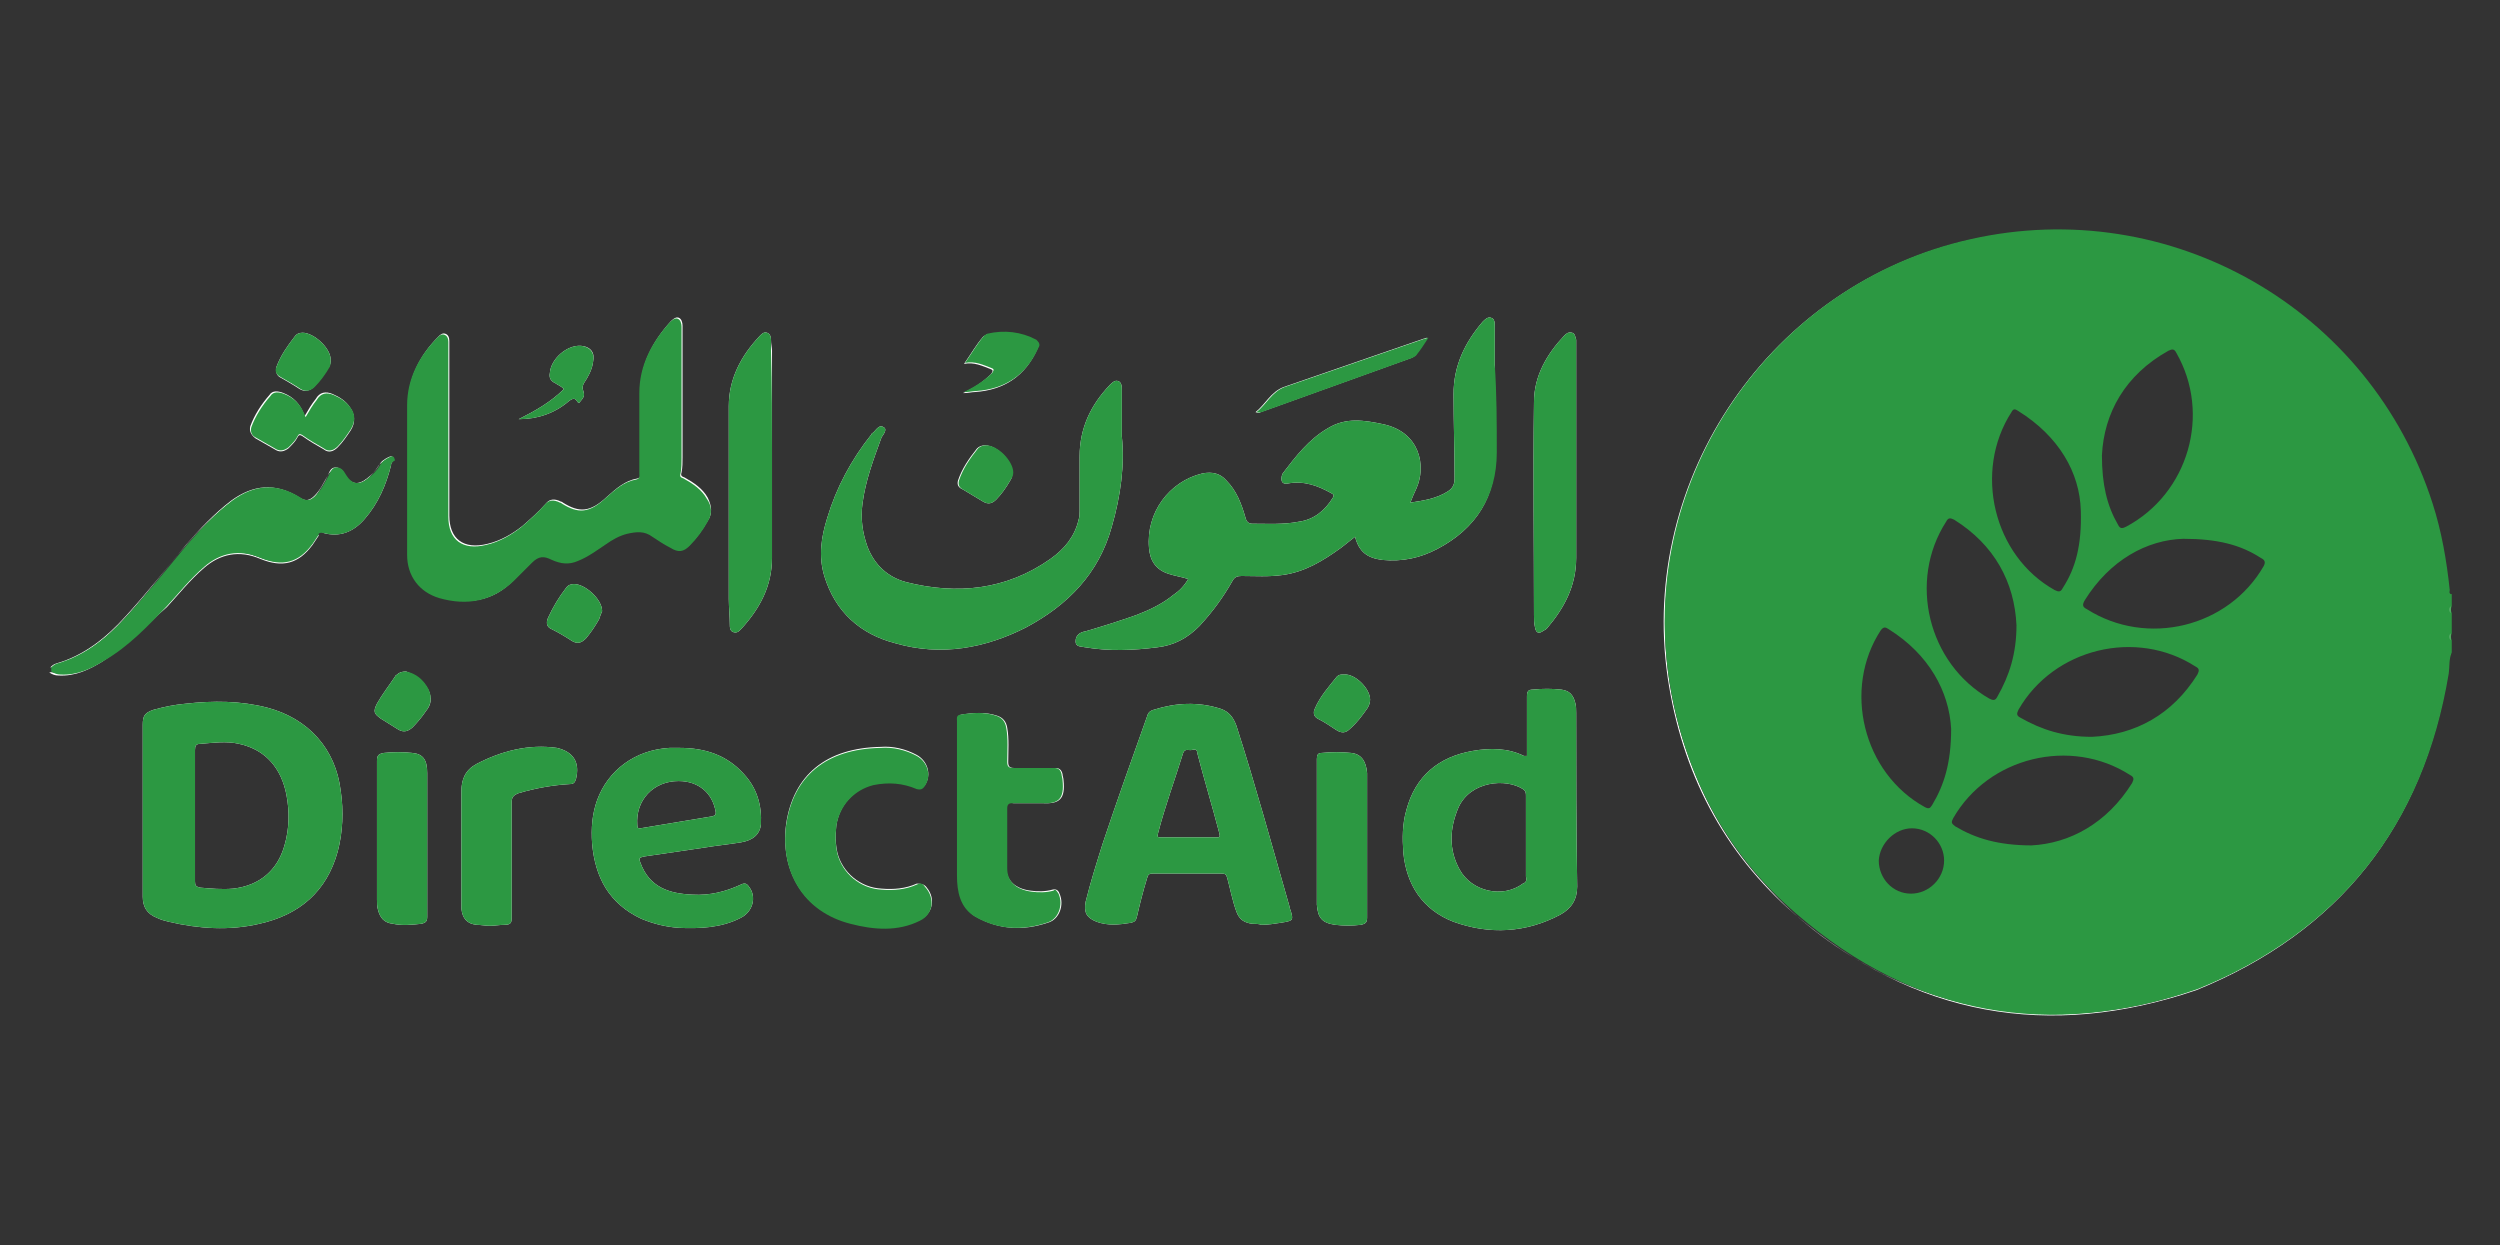 <?xml version="1.0" encoding="utf-8"?>
<!-- Generator: Adobe Illustrator 26.0.3, SVG Export Plug-In . SVG Version: 6.00 Build 0)  -->
<svg version="1.1" id="Calque_1" xmlns="http://www.w3.org/2000/svg" xmlns:xlink="http://www.w3.org/1999/xlink" x="0px" y="0px"
	 viewBox="0 0 248.7 123.9" style="enable-background:new 0 0 248.7 123.9;" xml:space="preserve">
<rect x="0" y="0" width="248.7" height="123.9" fill="#333333" stroke="none"/>
<style type="text/css">
	.st0{fill:#FEFEFE;}
	.st1{fill:#2C9842;}
	.st2{fill:#5AAF6B;}
	.st3{fill:#58AE69;}
</style>
<g>
	<path class="st0" d="M10.2,65.8c-1.3,0.8-2.7,1.5-4.4,1.4c-0.3,0-0.6-0.1-0.9-0.3c0.3-0.1,0.6,0.1,1,0.1c1.3,0.1,2.4-0.3,3.4-0.9
		c1.7-1,3.2-2.1,4.6-3.5c1.8-1.8,3.5-3.6,5.2-5.4c1.5-1.7,3.3-2.6,5.7-2.1c0.3,0.1,0.6,0.2,0.9,0.3c2.2,0.9,3.8,0.6,5.1-1.3
		c0.3-0.4,0.5-0.7,0.9-0.9c0,0,0,0,0,0.1c-0.2,0.3-0.4,0.6-0.6,0.9c-1.4,1.9-3,2.3-5.2,1.4c-2.1-0.9-4-0.5-5.6,0.9
		c-1.4,1.2-2.5,2.6-3.7,3.9C14.4,62.3,12.5,64.3,10.2,65.8z"/>
	<path class="st0" d="M27.5,36.5c0.4-1.1,1.1-2.1,1.8-3c0.2-0.3,0.5-0.4,0.8-0.4c1.1,0,2.8,1.5,2.8,2.7c0,0.2,0,0.5-0.2,0.7
		c-0.4,0.7-0.9,1.4-1.5,2c-0.4,0.4-0.9,0.5-1.4,0.2c-0.6-0.4-1.3-0.8-2-1.2C27.5,37.3,27.4,36.9,27.5,36.5z"/>
	<path class="st0" d="M33.9,78.7c-0.5-4.2-3.2-7.2-7.3-8.3c-2.7-0.7-5.4-0.7-8.1-0.4c-1.1,0.1-2.1,0.3-3.2,0.6
		c-0.9,0.3-1.1,0.6-1.1,1.5c0,2.8,0,5.6,0,8.5c0,2.9,0,5.7,0,8.6c0,1,0.4,1.7,1.4,2.1c0.4,0.2,0.8,0.3,1.2,0.4c3,0.7,6,0.9,9,0.2
		c4-0.9,6.7-3.2,7.8-7.2C34.1,82.8,34.2,80.7,33.9,78.7z M28.3,84.1c-0.7,2.5-2.5,4-5.1,4.3c-1.1,0.1-2.2,0-3.3-0.1
		c-0.4-0.1-0.5-0.2-0.5-0.6c0-2.2,0-4.4,0-6.6c0-2.2,0-4.3,0-6.5c0-0.4,0.1-0.6,0.5-0.6c1.3-0.1,2.6-0.3,3.9,0
		c2.7,0.6,4.2,2.5,4.7,5.1C28.8,80.7,28.8,82.4,28.3,84.1z"/>
	<path class="st0" d="M24.9,42.4c0.4-1.1,1.1-2.2,1.9-3.1c0.3-0.5,0.9-0.4,1.4-0.2c1,0.4,1.7,1.1,2.1,2.3c0.4-0.7,0.7-1.2,1.1-1.7
		c0.4-0.7,1-0.8,1.7-0.5c0.7,0.3,1.3,0.7,1.7,1.3c0.5,0.7,0.6,1.5,0.1,2.3c-0.4,0.6-0.8,1.2-1.3,1.7c-0.4,0.4-0.9,0.6-1.4,0.2
		c-0.7-0.4-1.4-0.8-2.1-1.3c-0.3-0.2-0.4-0.1-0.5,0.1c-0.2,0.4-0.5,0.7-0.9,1.1c-0.4,0.3-0.8,0.4-1.2,0.2c-0.7-0.4-1.4-0.8-2.1-1.2
		C24.9,43.2,24.8,42.8,24.9,42.4z"/>
	<path class="st0" d="M38.9,46.3c-0.5,2-1.3,3.8-2.6,5.3c-1.1,1.3-2.5,1.9-4.2,1.4c0,0-0.1,0-0.1,0c0.3-0.1,0.6-0.1,1,0
		c1.5,0.3,2.6-0.6,3.4-1.7c1.2-1.4,1.9-3.1,2.3-4.9c0-0.2,0.1-0.5-0.1-0.6c-0.2-0.1-0.4,0.1-0.6,0.2c-0.3,0.2-0.4,0.4-0.6,0.7
		C37,47.2,36.6,47.7,36,48c-0.9,0.4-1.5,0.3-2-0.5c-0.1-0.1-0.1-0.2-0.2-0.3c-0.5-0.5-0.9-0.5-1.2,0.1c-0.3,0.7-0.7,1.3-1.1,1.9
		c-0.6,0.8-1.3,0.9-2.2,0.4c-2-1.2-3.9-1.1-5.9,0.1c-1.4,0.9-2.6,2.1-3.8,3.3c-2.5,2.7-4.7,5.8-7.2,8.5c-1.9,2.1-4,3.8-6.7,4.6
		c-0.3,0.1-0.4,0.3-0.7,0.3c0.2-0.2,0.3-0.3,0.6-0.4c2.8-0.8,5-2.6,6.9-4.7c2.1-2.3,4-4.7,6-7.1c1.4-1.6,2.8-3.1,4.5-4.4
		c2.2-1.6,4.4-1.8,6.8-0.3c0.6,0.4,1,0.3,1.5-0.2c0.6-0.6,0.9-1.3,1.3-2c0.2-0.4,0.3-0.8,0.8-0.8c0.4,0,0.7,0.3,0.9,0.7
		c0.6,1,1.3,1.1,2.2,0.4c0.5-0.4,0.9-0.8,1.2-1.3c0.2-0.4,0.5-0.6,0.9-0.8c0.4-0.2,0.5-0.1,0.6,0.3C38.9,46,38.9,46.2,38.9,46.3z"/>
	<path class="st0" d="M42.5,91.2c0,0.4-0.1,0.6-0.6,0.7c-0.9,0.1-1.9,0.2-2.8,0c-0.9-0.1-1.3-0.6-1.5-1.4c-0.1-0.3-0.1-0.7-0.1-1
		c0-4.6,0-9.2,0-13.8c0-0.5,0.1-0.7,0.7-0.8c0.9-0.1,1.9-0.1,2.8,0c1.1,0.1,1.5,0.7,1.5,2c0,2.4,0,4.7,0,7.1
		C42.5,86.4,42.5,88.8,42.5,91.2z"/>
	<path class="st0" d="M42.6,68.6c0.4,0.8,0.3,1.5-0.2,2.1c-0.4,0.6-0.9,1.2-1.4,1.7c-0.5,0.4-0.9,0.5-1.5,0.1
		c-0.5-0.3-1.1-0.7-1.6-1c-0.7-0.5-0.8-0.7-0.4-1.5c0.5-0.9,1.2-1.8,1.8-2.7c0-0.1,0.1-0.1,0.2-0.2c0.2-0.2,0.5-0.3,0.9-0.3
		C41.4,67.2,42.1,67.7,42.6,68.6z"/>
	<path class="st0" d="M57.3,77.5c-0.1,0.3-0.2,0.5-0.6,0.5c-1.7,0.1-3.4,0.4-5.1,0.9c-0.5,0.2-0.7,0.4-0.7,0.9c0,3.8,0,7.6,0,11.4
		c0,0.5,0,0.8-0.7,0.8c-0.5,0-1,0.1-1.5,0.1c-0.4,0-0.9-0.1-1.3-0.1c-0.9-0.1-1.4-0.6-1.5-1.6c0-0.3,0-0.7,0-1.1c0-3.5,0-7,0-10.6
		c0-1.2,0.4-2.1,1.5-2.7c2.5-1.3,5.2-2,8-1.6C57.1,74.8,57.7,75.9,57.3,77.5z"/>
	<path class="st0" d="M51.6,41.7c1.6-0.8,3.2-1.7,4.5-3c-0.3-0.3-0.6-0.4-0.9-0.6c-0.4-0.2-0.6-0.5-0.5-1c0.1-1.4,1.7-2.8,3.1-2.7
		c1,0.1,1.4,0.7,1.2,1.6c-0.1,0.8-0.5,1.5-0.9,2.1c-0.1,0.2-0.2,0.4-0.1,0.7c0.2,0.6,0.1,0.7-0.4,1.3c-0.1-0.1-0.2-0.1-0.2-0.2
		c-0.2-0.3-0.4-0.3-0.8,0C55.2,41.1,53.5,41.7,51.6,41.7z"/>
	<path class="st0" d="M59.6,61.6c-0.4,0.7-0.8,1.3-1.3,1.9c-0.5,0.5-0.9,0.6-1.5,0.2c-0.6-0.4-1.3-0.8-1.9-1.1
		c-0.5-0.2-0.6-0.6-0.4-1.1c0.5-1.1,1.1-2.1,1.8-3c0.2-0.3,0.5-0.4,0.8-0.4c1.1,0,2.8,1.5,2.8,2.7C59.8,61,59.7,61.3,59.6,61.6z"/>
	<path class="st0" d="M43.8,59.4c-2-0.6-3.2-2.2-3.2-4.3c0-5,0-10,0-14.9c0-2.6,1.2-4.9,3-6.7c0.2-0.2,0.4-0.4,0.7-0.3
		c0.3,0.1,0.4,0.4,0.4,0.7c0,0.3,0,0.7,0,1c0,2.7,0,5.4,0,8.1h0c0,2.8,0,5.5,0,8.3c0,2.3,1.4,3.4,3.8,2.8c1.3-0.3,2.5-1,3.5-1.8
		c0.8-0.7,1.6-1.4,2.3-2.2c0.4-0.5,0.9-0.5,1.5-0.2c0,0,0.1,0,0.2,0.1c1.6,1,2.7,1,4.4-0.6c0.9-0.8,1.8-1.6,3-1.8
		c0.4-0.1,0.3-0.4,0.3-0.6c0-2.7,0-5.3,0-8c0-2.7,1.2-5,3-7c0.2-0.2,0.5-0.5,0.8-0.4s0.4,0.5,0.4,0.8c0,0.3,0,0.7,0,1
		c0,4,0,8,0,12.1c0,0.5,0,1-0.1,1.5c-0.1,0.3,0,0.4,0.3,0.5c0.9,0.5,1.8,1.1,2.3,2c0.4,0.8,0.5,1.6,0,2.3c-0.5,0.9-1.1,1.7-1.8,2.4
		c-0.6,0.6-1.1,0.7-1.9,0.2c-0.6-0.3-1.2-0.7-1.8-1.1c-0.8-0.6-1.6-0.5-2.5-0.3c-0.8,0.2-1.5,0.6-2.2,1.1c-0.9,0.6-1.7,1.2-2.7,1.6
		c-0.9,0.4-1.7,0.3-2.6-0.1c-0.8-0.4-1.3-0.4-2,0.3c-0.6,0.6-1.2,1.2-1.8,1.8C49.1,59.8,46.6,60.2,43.8,59.4z"/>
	<path class="st0" d="M74,77c-1.7-1.9-3.9-2.6-6.4-2.6c-0.3,0-0.7,0-1,0c-3.4,0.2-6.1,2.2-7.2,5.2c-0.5,1.4-0.6,2.8-0.5,4.3
		c0.3,3.4,1.7,6,4.9,7.5c1.2,0.5,2.4,0.8,3.7,0.9c2.1,0.1,4.3,0,6.2-1c1.2-0.6,1.6-2.1,0.8-3.1c-0.2-0.3-0.4-0.4-0.8-0.2
		c-1.5,0.7-3.1,1.1-4.8,1c-2.3-0.1-4.3-0.7-5.2-3.2c-0.2-0.5,0-0.5,0.4-0.6c2-0.3,4.1-0.6,6.1-0.9c1.2-0.2,2.3-0.3,3.5-0.5
		c1.2-0.2,1.9-0.8,2-1.8C75.8,80.1,75.3,78.4,74,77z M70.9,81.2c-2.4,0.4-4.8,0.8-7.2,1.2c-0.2,0-0.3,0-0.3-0.3
		c-0.2-2.5,1.6-4.4,4.1-4.4c2,0,3.4,1.2,3.7,3.1C71.2,81,71.2,81.1,70.9,81.2z"/>
	<path class="st0" d="M76.8,34.9c0,3.5,0,6.9,0,10.4v10.2c0,2.8-1.2,5-3,7c-0.2,0.2-0.4,0.5-0.8,0.4c-0.4-0.1-0.4-0.5-0.4-0.8
		c0-0.8-0.1-1.7-0.1-2.5c0-6.4,0-12.8,0-19.2c0-2.7,1.2-5,3.1-7c0.2-0.2,0.4-0.4,0.7-0.3c0.3,0.1,0.4,0.4,0.4,0.7
		C76.7,34.2,76.8,34.6,76.8,34.9z"/>
	<path class="st0" d="M92.2,88.3c0.9,1.1,0.6,2.6-0.7,3.2c-2.2,1.1-4.6,0.9-6.9,0.3c-4.7-1.2-7-5.2-6.4-9.8c0.7-4.9,4-7.6,9.4-7.7
		c1.2-0.1,2.5,0.2,3.6,0.8c1.1,0.6,1.5,2,0.8,3c-0.2,0.3-0.4,0.4-0.8,0.3c-1.4-0.6-2.8-0.7-4.3-0.4c-2,0.5-3.4,2.1-3.7,4.1
		c-0.1,0.9-0.1,1.8,0.1,2.7c0.5,2,2.3,3.5,4.4,3.6c1.2,0.1,2.4,0,3.5-0.5C91.7,87.9,92,88,92.2,88.3z"/>
	<path class="st0" d="M95.3,47.8c0.4-1.2,1.1-2.2,1.9-3.2c0.2-0.2,0.5-0.3,0.8-0.3c1.2,0,2.7,1.6,2.7,2.7c0,0.3,0,0.5-0.2,0.8
		c-0.4,0.7-0.9,1.4-1.4,1.9c-0.4,0.4-0.8,0.5-1.3,0.2c-0.7-0.4-1.3-0.8-2-1.2C95.3,48.5,95.2,48.2,95.3,47.8z"/>
	<path class="st0" d="M98.6,37.2c0.2-0.3,0.2-0.4-0.1-0.5c-0.8-0.3-1.6-0.7-2.6-0.5c0.7-1,1.2-1.9,1.9-2.7c0.1-0.1,0.2-0.1,0.3-0.2
		c1.7-0.4,3.4-0.2,4.9,0.6c0.4,0.2,0.4,0.4,0.2,0.8c-1.2,2.7-3.3,4.1-6.2,4.3c-0.3,0-0.7,0.1-1,0.1c-0.1,0-0.2,0-0.2,0
		C96.9,38.6,97.8,38,98.6,37.2z"/>
	<path class="st0" d="M100.1,80.3c0,2,0,4,0,6c0,1.3,0.9,2.1,2.4,2.3c0.7,0.1,1.5,0.1,2.2-0.1c0.4-0.1,0.6,0.1,0.7,0.4
		c0.5,1.1,0,2.6-1.2,2.9c-2.4,0.8-4.8,0.7-7.1-0.6c-1.5-0.9-1.8-2.5-1.8-4.1c0-2.6,0-5.1,0-7.7h0c0-2.6,0-5.1,0-7.7
		c0-0.2-0.1-0.5,0.3-0.6c1.2-0.2,2.4-0.3,3.6,0.1c0.6,0.2,0.9,0.6,1,1.2c0.2,1.1,0.1,2.3,0.1,3.4c0,0.4,0.1,0.6,0.6,0.6
		c1.4,0,2.7,0,4.1,0c0.4,0,0.6,0.2,0.7,0.6c0,0.2,0.1,0.4,0.1,0.6c0.2,1.9-0.4,2.4-2.1,2.3c-1,0-2,0-2.9,0
		C100.2,79.8,100.1,79.9,100.1,80.3z"/>
	<path class="st0" d="M110.6,52.4c-1.3,4.7-4.4,7.8-8.5,10c-4.1,2.1-8.5,2.9-13,1.6c-3.5-0.9-6-3.1-7.1-6.7c-0.6-2-0.3-3.9,0.3-5.8
		c0.9-3,2.4-5.8,4.4-8.3c0-0.1,0.1-0.1,0.2-0.2c0.3-0.3,0.6-0.8,1-0.5c0.4,0.2,0,0.7-0.2,1c-0.8,2.2-1.6,4.3-1.9,6.6
		c-0.2,1.5,0,2.9,0.5,4.3c0.7,1.8,2,3,3.8,3.5c5.1,1.3,10,0.8,14.4-2.3c1.4-1,2.4-2.2,2.8-3.9c0.1-0.3,0.1-0.6,0.1-0.9
		c0-1.8,0-3.6,0-5.4c0-2.8,1.1-5.1,3-7.1c0.2-0.2,0.5-0.5,0.8-0.4c0.4,0.1,0.4,0.6,0.4,0.9c0,1.4,0,2.8,0,4.6
		C111.9,46.2,111.5,49.3,110.6,52.4z"/>
	<path class="st0" d="M128.4,90.6c-0.1-0.2-0.1-0.4-0.2-0.7c-1.7-5.9-3.3-11.8-5.2-17.7c-0.3-0.8-0.7-1.4-1.6-1.7
		c-2.2-0.7-4.4-0.6-6.6,0.1c-0.4,0.1-0.6,0.3-0.7,0.7c-1.5,4.2-3,8.4-4.4,12.6c-0.6,1.9-1.2,3.8-1.7,5.8c-0.2,1.1,0.1,1.6,1.1,2
		c1.1,0.4,2.2,0.3,3.4,0.1c0.4-0.1,0.5-0.2,0.6-0.6c0.3-1.3,0.6-2.5,1-3.8c0.1-0.4,0.2-0.5,0.6-0.5c2.3,0,4.6,0,6.8,0
		c0.4,0,0.5,0.1,0.6,0.5c0.3,1.1,0.5,2.2,0.9,3.3c0.3,0.8,0.8,1.1,1.6,1.2c0.3,0,0.6,0,0.9,0.1c0.6,0,1.3-0.1,1.9-0.2
		C128.6,91.6,128.7,91.6,128.4,90.6z M121,83.3c-0.9,0-1.9,0-2.8,0c-0.9,0-1.8,0-2.7,0c-0.3,0-0.4,0-0.3-0.4c0.7-2.7,1.7-5.4,2.5-8
		c0.2-0.5,0.6-0.2,0.9-0.3c0.3-0.1,0.5,0,0.5,0.3c0.7,2.7,1.5,5.3,2.2,8C121.4,83.3,121.3,83.3,121,83.3z"/>
	<path class="st0" d="M136,91.3c0,0.5-0.2,0.6-0.6,0.7c-0.9,0.1-1.7,0.1-2.6,0c-1.3-0.2-1.7-0.7-1.8-2c0-2.1,0-4.1,0-6.2v-1.1
		c0-2.4,0-4.8,0-7.2c0-0.4,0.1-0.6,0.5-0.6c1-0.1,1.9-0.1,2.9,0c1,0.1,1.5,0.8,1.6,2c0,0.9,0,1.8,0,2.7C136,83.5,136,87.4,136,91.3z
		"/>
	<path class="st0" d="M136.3,69.6c0,0.3-0.1,0.6-0.3,0.9c-0.5,0.7-1,1.4-1.7,2c-0.4,0.4-0.8,0.5-1.4,0.1c-0.6-0.4-1.2-0.8-1.8-1.1
		c-0.4-0.2-0.5-0.6-0.3-1c0.5-1.2,1.4-2.2,2.2-3.2c0.2-0.2,0.4-0.2,0.7-0.2C134.8,67,136.3,68.5,136.3,69.6z"/>
	<path class="st0" d="M124.9,41c1-0.8,1.5-2,2.8-2.5c4.6-1.6,9.3-3.2,13.9-4.8c0.1,0,0.2-0.1,0.4-0.1c-0.4,0.6-0.7,1.1-1.1,1.6
		c-0.1,0.2-0.3,0.3-0.5,0.4c-5,1.8-10,3.6-15,5.4C125.3,41.1,125.2,41.1,124.9,41z"/>
	<path class="st0" d="M143,54.6c-1.7,0.9-3.5,1.3-5.5,1.1c-1.5-0.2-2.3-0.8-2.7-2.3c-0.5,0.4-0.9,0.7-1.4,1.1
		c-1.8,1.3-3.6,2.4-5.8,2.7c-1.4,0.2-2.7,0.1-4.1,0.1c-0.4,0-0.7,0.1-0.9,0.5c-0.9,1.6-2,3.1-3.3,4.5c-1.2,1.2-2.5,1.9-4.2,2.1
		c-2.4,0.3-4.7,0.4-7.1,0c-0.4-0.1-1,0-1-0.6c0-0.6,0.4-0.9,1-1c1.7-0.5,3.3-1,5-1.6c1.3-0.5,2.6-1.1,3.7-2c0.6-0.4,1.1-0.9,1.5-1.6
		c-0.6-0.2-1.3-0.3-1.9-0.5c-1.3-0.4-1.9-1.3-2-2.6c-0.3-3.5,2-6.6,5.3-7.4c1-0.2,1.8,0,2.4,0.7c1,1,1.5,2.3,1.9,3.7
		c0.1,0.4,0.3,0.6,0.7,0.6c1.5,0,3.1,0.1,4.6-0.2c1.5-0.2,2.6-1.1,3.4-2.4c0.1-0.2,0.1-0.3-0.1-0.4c-1.4-0.8-2.8-1.3-4.4-1
		c-0.5,0.1-0.7-0.2-0.6-0.7c0-0.1,0.1-0.2,0.1-0.3c1.3-1.7,2.6-3.4,4.5-4.5c1.8-1.1,3.6-0.8,5.5-0.4c3.7,0.8,4.3,4.2,3.3,6.4
		c-0.2,0.4-0.4,0.9-0.6,1.4c1.3-0.2,2.6-0.4,3.7-1.1c0.5-0.3,0.7-0.7,0.7-1.3c0-2.8-0.1-5.6-0.1-8.4c0-2.8,1.1-5.1,2.9-7.2
		c0.2-0.2,0.5-0.5,0.8-0.4c0.4,0.1,0.4,0.5,0.4,0.9c0,1.3,0,2.5,0,3.8c0,2.9,0,5.8,0,8.8C148.9,49.4,146.8,52.6,143,54.6z"/>
	<path class="st0" d="M156.8,70.9c0-0.3,0-0.7-0.1-1c-0.2-0.8-0.6-1.2-1.4-1.3c-0.9-0.1-1.9-0.1-2.8,0c-0.5,0-0.6,0.2-0.6,0.7
		c0,1.9,0,3.9,0,5.9c-0.1,0-0.2,0-0.3,0c-1.6-0.8-3.4-0.8-5.1-0.5c-3.4,0.6-5.7,2.5-6.6,5.9c-0.4,1.4-0.4,2.8-0.3,4.2
		c0.3,3.2,1.9,5.7,5,6.9c3.6,1.3,7.2,1.1,10.6-0.7c1.1-0.6,1.7-1.5,1.7-2.8C156.8,82.3,156.8,76.6,156.8,70.9z M151.5,87.9
		c-2,1.5-5.1,0.8-6.3-1.4c-1.1-2-1-4.1-0.1-6.2c1.2-2.6,4.7-2.9,6.4-1.8c0.3,0.2,0.3,0.4,0.3,0.7c0,1.3,0,2.7,0,4h0c0,1.3,0,2.7,0,4
		C151.9,87.6,151.8,87.8,151.5,87.9z"/>
	<path class="st0" d="M156.8,55.5c0,2.8-1.2,5-2.9,7c-0.1,0.1-0.2,0.2-0.3,0.2c-0.5,0.4-0.8,0.3-0.9-0.3c-0.1-0.4-0.1-0.8-0.1-1.2
		c0-7.1-0.1-14.1,0-21.2c0-2.6,1.3-4.8,3-6.6c0.2-0.2,0.4-0.4,0.8-0.3c0.3,0.1,0.3,0.4,0.4,0.7c0,0.3,0,0.7,0,1c0,3.5,0,6.9,0,10.4
		C156.8,48.6,156.8,52,156.8,55.5z"/>
	<path class="st0" d="M243.8,65c-0.3,0.7-0.2,1.4-0.3,2.1c-2.5,15.1-10.8,25.6-25,31.4c-14.7,5-28.1,2.6-39.9-7.5
		c-7.2-6.2-11.3-14.2-12.7-23.6c-2.9-19.9,10.3-39.1,30-43.5c20-4.5,39.9,6.9,46,26.3c0.9,2.8,1.4,5.6,1.7,8.6
		c0,0.1-0.1,0.3,0.1,0.4c-0.4-0.1-0.3-0.4-0.3-0.6c-0.2-2.1-0.5-4.1-1.1-6.1c-1.5-6.1-4.4-11.6-8.6-16.3
		c-6.3-7.1-14.2-11.3-23.6-12.8c-2-0.3-4.1-0.5-6.1-0.4c-8.1,0.3-15.6,2.6-22.2,7.4c-7.2,5.2-12,12.2-14.6,20.7
		c-0.8,2.8-1.3,5.6-1.5,8.6c-0.4,6.3,0.8,12.4,3.3,18.2c1.6,3.7,3.8,7.1,6.6,10.1c3.4,3.8,7.4,6.7,11.9,9c3.9,1.9,8,3.1,12.3,3.6
		c1.5,0.2,3,0.3,4.5,0.3c9.4-0.1,17.8-2.9,25.1-8.9c4-3.3,7.2-7.2,9.6-11.8c2.1-3.9,3.4-8.1,4.2-12.4c0.1-0.8,0.2-1.6,0.3-2.3
		C243.5,65.3,243.5,65,243.8,65z"/>
	<path class="st1" d="M243.8,59.1c-0.2-0.1-0.1-0.3-0.1-0.4c-0.3-2.9-0.8-5.8-1.7-8.6c-6.2-19.4-26.1-30.8-46-26.3
		c-19.7,4.4-32.9,23.6-30,43.5c1.4,9.4,5.5,17.4,12.7,23.6c11.8,10.2,25.2,12.5,39.9,7.5c14.2-5.8,22.5-16.3,25-31.4
		c0.1-0.7,0-1.4,0.3-2.1v-1.2c-0.1-0.2-0.1-0.5,0-0.7v-2c-0.1-0.2-0.1-0.5,0-0.7V59.1z M205.2,58.5c-0.2,0.4-0.4,0.4-0.8,0.2
		c-6.1-3.4-8.1-11.8-4.3-17.7c0.2-0.4,0.4-0.3,0.7-0.1c4,2.5,6.1,6.1,6.2,9.9C207.1,54.2,206.5,56.5,205.2,58.5z M218.4,66.3
		c0.4,0.2,0.4,0.4,0.2,0.8c-2.5,4-6.2,6-10.5,6.2c-2.8,0-5-0.7-7.1-1.9c-0.4-0.2-0.4-0.4-0.2-0.8C204.3,64.5,212.5,62.5,218.4,66.3z
		 M200.6,62.2c0,2.8-0.7,5-1.9,7.1c-0.2,0.4-0.4,0.4-0.8,0.2c-6.1-3.5-8.1-11.7-4.3-17.6c0.2-0.4,0.4-0.4,0.8-0.2
		C198.4,54.2,200.4,57.9,200.6,62.2z M187.1,62.7c0.3-0.4,0.5-0.3,0.8-0.1c4,2.5,6,6.2,6.2,9.9c0,3.4-0.7,5.6-1.9,7.6
		c-0.2,0.3-0.3,0.4-0.7,0.2C185.3,76.9,183.3,68.5,187.1,62.7z M190.2,82.4c1.8,0,3.2,1.5,3.2,3.2c0,1.8-1.5,3.3-3.3,3.3
		c-1.8,0-3.2-1.5-3.2-3.3C187,83.9,188.5,82.4,190.2,82.4z M194.3,81.4c3.5-6.1,11.7-8.1,17.6-4.3c0.4,0.2,0.4,0.4,0.2,0.8
		c-2.5,4-6.2,6-10,6.2c-3.3,0-5.6-0.7-7.6-1.9C194.1,81.9,194.1,81.8,194.3,81.4z M225.2,56.3c-3.5,6.1-11.6,8.1-17.6,4.3
		c-0.4-0.2-0.5-0.4-0.2-0.9c2.5-4,6.2-6,9.8-6.1c3.4,0,5.7,0.6,7.7,1.9C225.3,55.7,225.4,55.9,225.2,56.3z M209.1,45.3
		c0.2-4.2,2.3-8,6.6-10.4c0.4-0.2,0.6-0.2,0.8,0.2c3.5,6.1,1.2,14-5,17.3c-0.4,0.2-0.6,0.2-0.8-0.2
		C209.6,50.3,209.1,48.2,209.1,45.3z"/>
	<path class="st1" d="M38.9,46.3c-0.5,2-1.3,3.8-2.6,5.3c-1.1,1.3-2.5,1.9-4.2,1.4c0,0-0.1,0-0.1,0c-0.1,0-0.2,0-0.3,0.1l0,0
		c0,0,0,0,0,0.1c-0.2,0.3-0.4,0.6-0.6,0.9c-1.4,1.9-3,2.3-5.2,1.4c-2.1-0.9-4-0.5-5.6,0.9c-1.4,1.2-2.5,2.6-3.7,3.9
		c-1.9,2-3.8,4-6.2,5.4c-1.3,0.8-2.7,1.5-4.4,1.4c-0.3,0-0.6-0.1-0.9-0.3v-0.4c0.2-0.2,0.3-0.3,0.6-0.4c2.8-0.8,5-2.6,6.9-4.7
		c2.1-2.3,4-4.7,6-7.1c1.4-1.6,2.8-3.1,4.5-4.4c2.2-1.6,4.4-1.8,6.8-0.3c0.6,0.4,1,0.3,1.5-0.2c0.6-0.6,0.9-1.3,1.3-2
		c0.2-0.4,0.3-0.8,0.8-0.8c0.4,0,0.7,0.3,0.9,0.7c0.6,1,1.3,1.1,2.2,0.4c0.5-0.4,0.9-0.8,1.2-1.3c0.2-0.4,0.5-0.6,0.9-0.8
		c0.4-0.2,0.5-0.1,0.6,0.3C38.9,46,38.9,46.2,38.9,46.3z"/>
	<path class="st2" d="M243.8,63.7c-0.2-0.2-0.2-0.5,0-0.7C243.8,63.2,243.8,63.5,243.8,63.7z"/>
	<path class="st3" d="M243.8,61c-0.2-0.2-0.2-0.5,0-0.7C243.8,60.5,243.8,60.8,243.8,61z"/>
	<path class="st1" d="M148.9,45c0,4.4-2.1,7.6-5.9,9.6c-1.7,0.9-3.5,1.3-5.5,1.1c-1.5-0.2-2.3-0.8-2.7-2.3c-0.5,0.4-0.9,0.7-1.4,1.1
		c-1.8,1.3-3.6,2.4-5.8,2.7c-1.4,0.2-2.7,0.1-4.1,0.1c-0.4,0-0.7,0.1-0.9,0.5c-0.9,1.6-2,3.1-3.3,4.5c-1.2,1.2-2.5,1.9-4.2,2.1
		c-2.4,0.3-4.7,0.4-7.1,0c-0.4-0.1-1,0-1-0.6c0-0.6,0.4-0.9,1-1c1.7-0.5,3.3-1,5-1.6c1.3-0.5,2.6-1.1,3.7-2c0.6-0.4,1.1-0.9,1.5-1.6
		c-0.6-0.2-1.3-0.3-1.9-0.5c-1.3-0.4-1.9-1.3-2-2.6c-0.3-3.5,2-6.6,5.3-7.4c1-0.2,1.8,0,2.4,0.7c1,1,1.5,2.3,1.9,3.7
		c0.1,0.4,0.3,0.6,0.7,0.6c1.5,0,3.1,0.1,4.6-0.2c1.5-0.2,2.6-1.1,3.4-2.4c0.1-0.2,0.1-0.3-0.1-0.4c-1.4-0.8-2.8-1.3-4.4-1
		c-0.5,0.1-0.7-0.2-0.6-0.7c0-0.1,0.1-0.2,0.1-0.3c1.3-1.7,2.6-3.4,4.5-4.5c1.8-1.1,3.6-0.8,5.5-0.4c3.7,0.8,4.3,4.2,3.3,6.4
		c-0.2,0.4-0.4,0.9-0.6,1.4c1.3-0.2,2.6-0.4,3.7-1.1c0.5-0.3,0.7-0.7,0.7-1.3c0-2.8-0.1-5.6-0.1-8.4c0-2.8,1.1-5.1,2.9-7.2
		c0.2-0.2,0.5-0.5,0.8-0.4c0.4,0.1,0.4,0.5,0.4,0.9c0,1.3,0,2.5,0,3.8C148.9,39.2,148.9,42.1,148.9,45z"/>
	<path class="st1" d="M70.4,51.9c-0.5,0.9-1.1,1.7-1.8,2.4c-0.6,0.6-1.1,0.7-1.9,0.2c-0.6-0.3-1.2-0.7-1.8-1.1
		c-0.8-0.6-1.6-0.5-2.5-0.3c-0.8,0.2-1.5,0.6-2.2,1.1c-0.9,0.6-1.7,1.2-2.7,1.6c-0.9,0.4-1.7,0.3-2.6-0.1c-0.8-0.4-1.3-0.4-2,0.3
		c-0.6,0.6-1.2,1.2-1.8,1.8c-2.1,2-4.6,2.5-7.4,1.7c-2-0.6-3.2-2.2-3.2-4.3c0-5,0-10,0-14.9c0-2.6,1.2-4.9,3-6.7
		c0.2-0.2,0.4-0.4,0.7-0.3c0.3,0.1,0.4,0.4,0.4,0.7c0,0.3,0,0.7,0,1c0,2.7,0,5.4,0,8.1h0c0,2.8,0,5.5,0,8.3c0,2.3,1.4,3.4,3.8,2.8
		c1.3-0.3,2.5-1,3.5-1.8c0.8-0.7,1.6-1.4,2.3-2.2c0.4-0.5,0.9-0.5,1.5-0.2c0,0,0.1,0,0.2,0.1c1.6,1,2.7,1,4.4-0.6
		c0.9-0.8,1.8-1.6,3-1.8c0.4-0.1,0.3-0.4,0.3-0.6c0-2.7,0-5.3,0-8c0-2.7,1.2-5,3-7c0.2-0.2,0.5-0.5,0.8-0.4c0.3,0.1,0.4,0.5,0.4,0.8
		c0,0.3,0,0.7,0,1c0,4,0,8,0,12.1c0,0.5,0,1-0.1,1.5c-0.1,0.3,0,0.4,0.3,0.5c0.9,0.5,1.8,1.1,2.3,2C70.8,50.3,70.9,51.1,70.4,51.9z"
		/>
	<path class="st1" d="M33.9,78.7c-0.5-4.2-3.2-7.2-7.3-8.3c-2.7-0.7-5.4-0.7-8.1-0.4c-1.1,0.1-2.1,0.3-3.2,0.6
		c-0.9,0.3-1.1,0.6-1.1,1.5c0,2.8,0,5.6,0,8.5c0,2.9,0,5.7,0,8.6c0,1,0.4,1.7,1.4,2.1c0.4,0.2,0.8,0.3,1.2,0.4c3,0.7,6,0.9,9,0.2
		c4-0.9,6.7-3.2,7.8-7.2C34.1,82.8,34.2,80.7,33.9,78.7z M28.3,84.1c-0.7,2.5-2.5,4-5.1,4.3c-1.1,0.1-2.2,0-3.3-0.1
		c-0.4-0.1-0.5-0.2-0.5-0.6c0-2.2,0-4.4,0-6.6c0-2.2,0-4.3,0-6.5c0-0.4,0.1-0.6,0.5-0.6c1.3-0.1,2.6-0.3,3.9,0
		c2.7,0.6,4.2,2.5,4.7,5.1C28.8,80.7,28.8,82.4,28.3,84.1z"/>
	<path class="st1" d="M110.6,52.4c-1.3,4.7-4.4,7.8-8.5,10c-4.1,2.1-8.5,2.9-13,1.6c-3.5-0.9-6-3.1-7.1-6.7c-0.6-2-0.3-3.9,0.3-5.8
		c0.9-3,2.4-5.8,4.4-8.3c0-0.1,0.1-0.1,0.2-0.2c0.3-0.3,0.6-0.8,1-0.5c0.4,0.2,0,0.7-0.2,1c-0.8,2.2-1.6,4.3-1.9,6.6
		c-0.2,1.5,0,2.9,0.5,4.3c0.7,1.8,2,3,3.8,3.5c5.1,1.3,10,0.8,14.4-2.3c1.4-1,2.4-2.2,2.8-3.9c0.1-0.3,0.1-0.6,0.1-0.9
		c0-1.8,0-3.6,0-5.4c0-2.8,1.1-5.1,3-7.1c0.2-0.2,0.5-0.5,0.8-0.4c0.4,0.1,0.4,0.6,0.4,0.9c0,1.4,0,2.8,0,4.6
		C111.9,46.2,111.5,49.3,110.6,52.4z"/>
	<path class="st1" d="M128.4,90.6c-0.1-0.2-0.1-0.4-0.2-0.7c-1.7-5.9-3.3-11.8-5.2-17.7c-0.3-0.8-0.7-1.4-1.6-1.7
		c-2.2-0.7-4.4-0.6-6.6,0.1c-0.4,0.1-0.6,0.3-0.7,0.7c-1.5,4.2-3,8.4-4.4,12.6c-0.6,1.9-1.2,3.8-1.7,5.8c-0.2,1.1,0.1,1.6,1.1,2
		c1.1,0.4,2.2,0.3,3.4,0.1c0.4-0.1,0.5-0.2,0.6-0.6c0.3-1.3,0.6-2.5,1-3.8c0.1-0.4,0.2-0.5,0.6-0.5c2.3,0,4.6,0,6.8,0
		c0.4,0,0.5,0.1,0.6,0.5c0.3,1.1,0.5,2.2,0.9,3.3c0.3,0.8,0.8,1.1,1.6,1.2c0.3,0,0.6,0,0.9,0.1c0.6,0,1.3-0.1,1.9-0.2
		C128.6,91.6,128.7,91.6,128.4,90.6z M121,83.3c-0.9,0-1.9,0-2.8,0c-0.9,0-1.8,0-2.7,0c-0.3,0-0.4,0-0.3-0.4c0.7-2.7,1.7-5.4,2.5-8
		c0.2-0.5,0.6-0.2,0.9-0.3c0.3-0.1,0.5,0,0.5,0.3c0.7,2.7,1.5,5.3,2.2,8C121.4,83.3,121.3,83.3,121,83.3z"/>
	<path class="st1" d="M156.8,70.9c0-0.3,0-0.7-0.1-1c-0.2-0.8-0.6-1.2-1.4-1.3c-0.9-0.1-1.9-0.1-2.8,0c-0.5,0-0.6,0.2-0.6,0.7
		c0,1.9,0,3.9,0,5.9c-0.1,0-0.2,0-0.3,0c-1.6-0.8-3.4-0.8-5.1-0.5c-3.4,0.6-5.7,2.5-6.6,5.9c-0.4,1.4-0.4,2.8-0.3,4.2
		c0.3,3.2,1.9,5.7,5,6.9c3.6,1.3,7.2,1.1,10.6-0.7c1.1-0.6,1.7-1.5,1.7-2.8C156.8,82.3,156.8,76.6,156.8,70.9z M151.5,87.9
		c-2,1.5-5.1,0.8-6.3-1.4c-1.1-2-1-4.1-0.1-6.2c1.2-2.6,4.7-2.9,6.4-1.8c0.3,0.2,0.3,0.4,0.3,0.7c0,1.3,0,2.7,0,4h0c0,1.3,0,2.7,0,4
		C151.9,87.6,151.8,87.8,151.5,87.9z"/>
	<path class="st1" d="M74,77c-1.7-1.9-3.9-2.6-6.4-2.6c-0.3,0-0.7,0-1,0c-3.4,0.2-6.1,2.2-7.2,5.2c-0.5,1.4-0.6,2.8-0.5,4.3
		c0.3,3.4,1.7,6,4.9,7.5c1.2,0.5,2.4,0.8,3.7,0.9c2.1,0.1,4.3,0,6.2-1c1.2-0.6,1.6-2.1,0.8-3.1c-0.2-0.3-0.4-0.4-0.8-0.2
		c-1.5,0.7-3.1,1.1-4.8,1c-2.3-0.1-4.3-0.7-5.2-3.2c-0.2-0.5,0-0.5,0.4-0.6c2-0.3,4.1-0.6,6.1-0.9c1.2-0.2,2.3-0.3,3.5-0.5
		c1.2-0.2,1.9-0.8,2-1.8C75.8,80.1,75.3,78.4,74,77z M70.9,81.2c-2.4,0.4-4.8,0.8-7.2,1.2c-0.2,0-0.3,0-0.3-0.3
		c-0.2-2.5,1.6-4.4,4.1-4.4c2,0,3.4,1.2,3.7,3.1C71.2,81,71.2,81.1,70.9,81.2z"/>
	<path class="st1" d="M105.3,88.9c0.5,1.1,0,2.6-1.2,2.9c-2.4,0.8-4.8,0.7-7.1-0.6c-1.5-0.9-1.8-2.5-1.8-4.1c0-2.6,0-5.1,0-7.7h0
		c0-2.6,0-5.1,0-7.7c0-0.2-0.1-0.5,0.3-0.6c1.2-0.2,2.4-0.3,3.6,0.1c0.6,0.2,0.9,0.6,1,1.2c0.2,1.1,0.1,2.3,0.1,3.4
		c0,0.4,0.1,0.6,0.6,0.6c1.4,0,2.7,0,4.1,0c0.4,0,0.6,0.2,0.7,0.6c0,0.2,0.1,0.4,0.1,0.6c0.2,1.9-0.4,2.4-2.1,2.3c-1,0-2,0-2.9,0
		c-0.3,0-0.5,0.1-0.5,0.5c0,2,0,4,0,6c0,1.3,0.9,2.1,2.4,2.3c0.7,0.1,1.5,0.1,2.2-0.1C105,88.4,105.1,88.6,105.3,88.9z"/>
	<path class="st1" d="M91.5,91.6c-2.2,1.1-4.6,0.9-6.9,0.3c-4.7-1.2-7-5.2-6.4-9.8c0.7-4.9,4-7.6,9.4-7.7c1.2-0.1,2.5,0.2,3.6,0.8
		c1.1,0.6,1.5,2,0.8,3c-0.2,0.3-0.4,0.4-0.8,0.3c-1.4-0.6-2.8-0.7-4.3-0.4c-2,0.5-3.4,2.1-3.7,4.1c-0.1,0.9-0.1,1.8,0.1,2.7
		c0.5,2,2.3,3.5,4.4,3.6c1.2,0.1,2.4,0,3.5-0.5c0.4-0.2,0.6-0.1,0.8,0.2C93.1,89.4,92.8,91,91.5,91.6z"/>
	<path class="st1" d="M76.8,45.3v10.2c0,2.8-1.2,5-3,7c-0.2,0.2-0.4,0.5-0.8,0.4c-0.4-0.1-0.4-0.5-0.4-0.8c0-0.8-0.1-1.7-0.1-2.5
		c0-6.4,0-12.8,0-19.2c0-2.7,1.2-5,3.1-7c0.2-0.2,0.4-0.4,0.7-0.3c0.3,0.1,0.4,0.4,0.4,0.7c0,0.4,0,0.7,0,1.1
		C76.8,38.4,76.8,41.9,76.8,45.3z"/>
	<path class="st1" d="M156.8,55.5c0,2.8-1.2,5-2.9,7c-0.1,0.1-0.2,0.2-0.3,0.2c-0.5,0.4-0.8,0.3-0.9-0.3c-0.1-0.4-0.1-0.8-0.1-1.2
		c0-7.1-0.1-14.1,0-21.2c0-2.6,1.3-4.8,3-6.6c0.2-0.2,0.4-0.4,0.8-0.3c0.3,0.1,0.3,0.4,0.4,0.7c0,0.3,0,0.7,0,1c0,3.5,0,6.9,0,10.4
		C156.8,48.6,156.8,52,156.8,55.5z"/>
	<path class="st1" d="M57.3,77.5c-0.1,0.3-0.2,0.5-0.6,0.5c-1.7,0.1-3.4,0.4-5.1,0.9c-0.5,0.2-0.7,0.4-0.7,0.9c0,3.8,0,7.6,0,11.4
		c0,0.5,0,0.8-0.7,0.8c-0.5,0-1,0.1-1.5,0.1c-0.4,0-0.9-0.1-1.3-0.1c-0.9-0.1-1.4-0.6-1.5-1.6c0-0.3,0-0.7,0-1.1c0-3.5,0-7,0-10.6
		c0-1.2,0.4-2.1,1.5-2.7c2.5-1.3,5.2-2,8-1.6C57.1,74.8,57.7,75.9,57.3,77.5z"/>
	<path class="st1" d="M136,91.3c0,0.5-0.2,0.6-0.6,0.7c-0.9,0.1-1.7,0.1-2.6,0c-1.3-0.2-1.7-0.7-1.8-2c0-2.1,0-4.1,0-6.2v-1.1
		c0-2.4,0-4.8,0-7.2c0-0.4,0.1-0.6,0.5-0.6c1-0.1,1.9-0.1,2.9,0c1,0.1,1.5,0.8,1.6,2c0,0.9,0,1.8,0,2.7C136,83.5,136,87.4,136,91.3z
		"/>
	<path class="st1" d="M42.5,91.2c0,0.4-0.1,0.6-0.6,0.7c-0.9,0.1-1.9,0.2-2.8,0c-0.9-0.1-1.3-0.6-1.5-1.4c-0.1-0.3-0.1-0.7-0.1-1
		c0-4.6,0-9.2,0-13.8c0-0.5,0.1-0.7,0.7-0.8c0.9-0.1,1.9-0.1,2.8,0c1.1,0.1,1.5,0.7,1.5,2c0,2.4,0,4.7,0,7.1
		C42.5,86.4,42.5,88.8,42.5,91.2z"/>
	<path class="st1" d="M34.9,42.7c-0.4,0.6-0.8,1.2-1.3,1.7c-0.4,0.4-0.9,0.6-1.4,0.2c-0.7-0.4-1.4-0.8-2.1-1.3
		c-0.3-0.2-0.4-0.1-0.5,0.1c-0.2,0.4-0.5,0.7-0.9,1.1c-0.4,0.3-0.8,0.4-1.2,0.2c-0.7-0.4-1.4-0.8-2.1-1.2c-0.4-0.2-0.5-0.6-0.4-1
		c0.4-1.1,1.1-2.2,1.9-3.1c0.3-0.5,0.9-0.4,1.4-0.2c1,0.4,1.7,1.1,2.1,2.3c0.4-0.7,0.7-1.2,1.1-1.7c0.4-0.7,1-0.8,1.7-0.5
		c0.7,0.3,1.3,0.7,1.7,1.3C35.3,41.1,35.4,41.9,34.9,42.7z"/>
	<path class="st1" d="M103.3,34.6c-1.2,2.7-3.3,4.1-6.2,4.3c-0.3,0-0.7,0.1-1,0.1c-0.1,0-0.2,0-0.2,0c1-0.5,2-1.1,2.8-1.9
		c0.2-0.3,0.2-0.4-0.1-0.5c-0.8-0.3-1.6-0.7-2.6-0.5c0.7-1,1.2-1.9,1.9-2.7c0.1-0.1,0.2-0.1,0.3-0.2c1.7-0.4,3.4-0.2,4.9,0.6
		C103.4,34.1,103.5,34.3,103.3,34.6z"/>
	<path class="st1" d="M142.1,33.6c-0.4,0.6-0.7,1.1-1.1,1.6c-0.1,0.2-0.3,0.3-0.5,0.4c-5,1.8-10,3.6-15,5.4c-0.1,0-0.2,0.1-0.5,0
		c1-0.8,1.5-2,2.8-2.5c4.6-1.6,9.3-3.2,13.9-4.8C141.7,33.7,141.8,33.7,142.1,33.6z"/>
	<path class="st1" d="M32.8,36.5c-0.4,0.7-0.9,1.4-1.5,2c-0.4,0.4-0.9,0.5-1.4,0.2c-0.6-0.4-1.3-0.8-2-1.2c-0.4-0.2-0.6-0.6-0.4-1
		c0.4-1.1,1.1-2.1,1.8-3c0.2-0.3,0.5-0.4,0.8-0.4c1.1,0,2.8,1.5,2.8,2.7C32.9,36,32.9,36.3,32.8,36.5z"/>
	<path class="st1" d="M59.6,61.6c-0.4,0.7-0.8,1.3-1.3,1.9c-0.5,0.5-0.9,0.6-1.5,0.2c-0.6-0.4-1.3-0.8-1.9-1.1
		c-0.5-0.2-0.6-0.6-0.4-1.1c0.5-1.1,1.1-2.1,1.8-3c0.2-0.3,0.5-0.4,0.8-0.4c1.1,0,2.8,1.5,2.8,2.7C59.8,61,59.7,61.3,59.6,61.6z"/>
	<path class="st1" d="M42.4,70.7c-0.4,0.6-0.9,1.2-1.4,1.7c-0.5,0.4-0.9,0.5-1.5,0.1c-0.5-0.3-1.1-0.7-1.6-1
		c-0.7-0.5-0.8-0.7-0.4-1.5c0.5-0.9,1.2-1.8,1.8-2.7c0-0.1,0.1-0.1,0.2-0.2c0.2-0.2,0.5-0.3,0.9-0.3c1,0.2,1.7,0.8,2.2,1.7
		C43,69.3,42.9,70.1,42.4,70.7z"/>
	<path class="st1" d="M100.5,47.8c-0.4,0.7-0.9,1.4-1.4,1.9c-0.4,0.4-0.8,0.5-1.3,0.2c-0.7-0.4-1.3-0.8-2-1.2
		c-0.4-0.2-0.5-0.5-0.4-0.9c0.4-1.2,1.1-2.2,1.9-3.2c0.2-0.2,0.5-0.3,0.8-0.3c1.2,0,2.7,1.6,2.7,2.7
		C100.8,47.3,100.7,47.5,100.5,47.8z"/>
	<path class="st1" d="M136.3,69.6c0,0.3-0.1,0.6-0.3,0.9c-0.5,0.7-1,1.4-1.7,2c-0.4,0.4-0.8,0.5-1.4,0.1c-0.6-0.4-1.2-0.8-1.8-1.1
		c-0.4-0.2-0.5-0.6-0.3-1c0.5-1.2,1.4-2.2,2.2-3.2c0.2-0.2,0.4-0.2,0.7-0.2C134.8,67,136.3,68.5,136.3,69.6z"/>
	<path class="st1" d="M59,36c-0.1,0.8-0.5,1.5-0.9,2.1c-0.1,0.2-0.2,0.4-0.1,0.7c0.2,0.6,0.1,0.7-0.4,1.3c-0.1-0.1-0.2-0.1-0.2-0.2
		c-0.2-0.3-0.4-0.3-0.8,0c-1.4,1.2-3.1,1.8-5,1.8c1.6-0.8,3.2-1.7,4.5-3c-0.3-0.3-0.6-0.4-0.9-0.6c-0.4-0.2-0.6-0.5-0.5-1
		c0.1-1.4,1.7-2.8,3.1-2.7C58.7,34.5,59.2,35.1,59,36z"/>
</g>
</svg>
